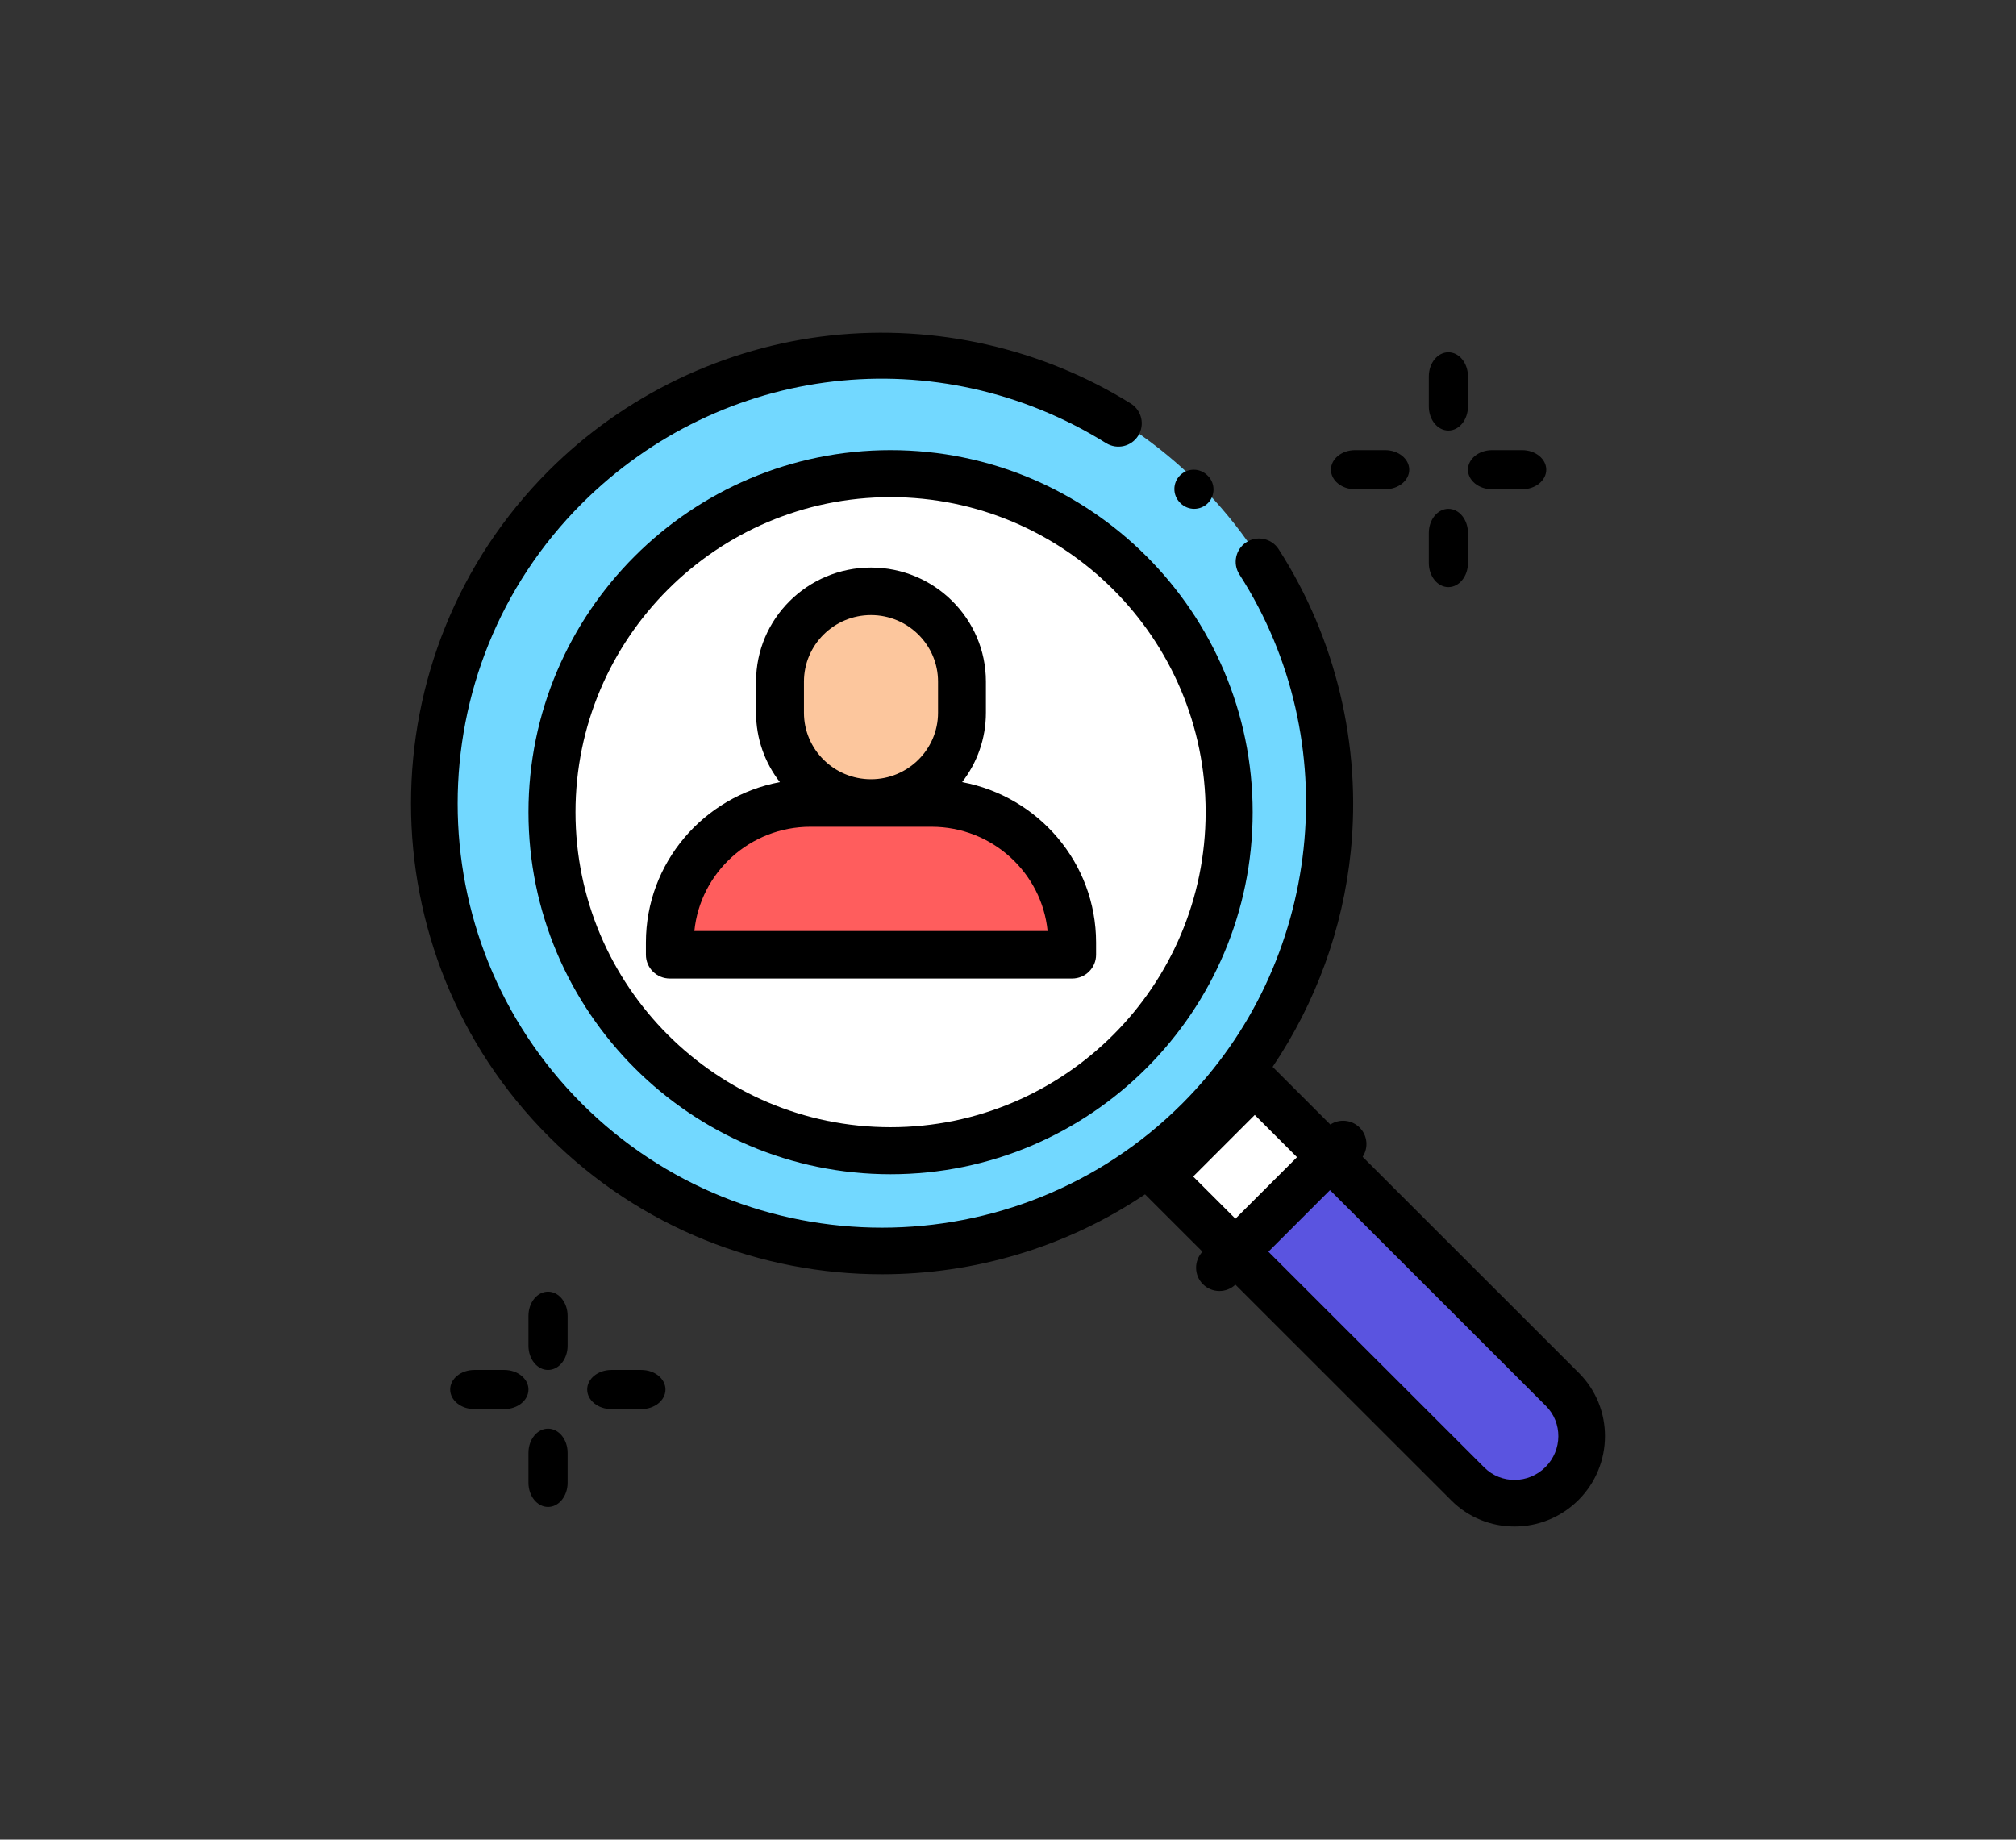 <?xml version="1.0" encoding="UTF-8"?>
<svg width="103px" height="94px" viewBox="0 0 103 94" version="1.1" xmlns="http://www.w3.org/2000/svg" xmlns:xlink="http://www.w3.org/1999/xlink">
    <rect x="0" y="0" width="103" height="94" fill="#333333" stroke="none"/>
    <!-- Generator: Sketch 52.2 (67145) - http://www.bohemiancoding.com/sketch -->
    <title>lost abd found</title>
    <desc>Created with Sketch.</desc>
    <g id="lost-abd-found" stroke="none" stroke-width="1" fill="none" fill-rule="evenodd">
        <g id="find-my-friend-copy" transform="translate(21, 17)">
            <path d="M42.938,38 L58.998,54.061 C60.343,55.406 60.332,57.617 58.975,58.975 C57.617,60.332 55.406,60.343 54.061,58.998 L38,42.938 L42.938,38 Z" id="Path" fill="#5A54E0"></path>
            <polygon id="Rectangle" fill="#FFFFFF" transform="translate(42.607, 42.622) rotate(-45) translate(-42.607, -42.622) " points="39.192 39.906 46.022 39.906 46.022 45.339 39.192 45.339"></polygon>
            <path d="M47,24 C47,11.297 36.703,1 24,1 C11.297,1 1,11.297 1,24 C1,36.703 11.297,47 24,47 C36.703,47 47,36.703 47,24 Z" id="Path" fill="#72D8FF"></path>
            <circle id="Oval" fill="#FFFFFF" cx="24" cy="24" r="17"></circle>
            <path d="M27.012,23 L20.988,23 C17.129,23 14,26.292 14,30.353 L14,31 L34,31 L34,30.353 C34,26.292 30.871,23 27.012,23 Z" id="Path" fill="#FF5D5D"></path>
            <path d="M23.5,13 C21.015,13 19,14.909 19,17.265 L19,18.735 C19,21.091 21.015,23 23.5,23 C25.985,23 28,21.091 28,18.735 L28,17.265 C28,14.909 25.985,13 23.5,13 Z" id="Path" fill="#FCC69D"></path>
            <path d="M59.669,53.155 L48.619,42.11 C48.923,41.648 48.872,41.021 48.465,40.615 C48.058,40.208 47.431,40.157 46.969,40.461 L44.02,37.514 C46.224,34.243 47.611,30.456 48.013,26.505 C48.562,21.095 47.253,15.611 44.327,11.062 C43.971,10.509 43.234,10.349 42.68,10.705 C42.127,11.06 41.966,11.798 42.322,12.351 C47.795,20.857 46.566,32.229 39.4,39.391 C30.943,47.844 17.182,47.844 8.725,39.391 C0.268,30.938 0.268,17.184 8.725,8.731 C15.899,1.561 26.914,0.291 35.512,5.642 C36.071,5.989 36.806,5.818 37.154,5.26 C37.502,4.702 37.331,3.967 36.772,3.619 C32.235,0.795 26.793,-0.44 21.449,0.14 C16.024,0.729 10.906,3.182 7.04,7.046 C-2.347,16.428 -2.347,31.694 7.04,41.076 C11.733,45.767 17.898,48.112 24.063,48.112 C28.759,48.112 33.455,46.749 37.501,44.027 L40.435,46.959 C39.994,47.426 40.001,48.161 40.458,48.618 C40.691,48.851 40.996,48.967 41.301,48.967 C41.595,48.967 41.888,48.858 42.118,48.641 L53.151,59.669 C54.039,60.557 55.206,61 56.377,61 C57.558,61 58.743,60.548 59.646,59.646 C61.442,57.85 61.453,54.938 59.669,53.155 Z M43.107,39.97 L45.266,42.128 L42.119,45.273 L39.96,43.116 L43.107,39.97 Z M57.96,57.962 C57.092,58.829 55.691,58.839 54.836,57.985 L43.804,46.958 L46.951,43.812 L57.983,54.839 C58.838,55.694 58.828,57.094 57.96,57.962 Z" id="Shape" fill="#000000" fill-rule="nonzero"></path>
            <path d="M39.313,8.711 C39.506,8.904 39.759,9 40.012,9 C40.265,9 40.518,8.904 40.711,8.711 C41.096,8.325 41.096,7.699 40.711,7.313 L40.689,7.292 C40.304,6.904 39.679,6.903 39.292,7.287 C38.904,7.672 38.903,8.298 39.287,8.685 L39.313,8.711 Z" id="Path" fill="#000000"></path>
            <path d="M24.5,6 C14.299,6 6,14.299 6,24.5 C6,34.701 14.299,43 24.5,43 C34.701,43 43,34.701 43,24.5 C43,14.299 34.701,6 24.5,6 Z M24.5,40.597 C15.624,40.597 8.403,33.376 8.403,24.5 C8.403,15.624 15.624,8.403 24.5,8.403 C33.376,8.403 40.597,15.624 40.597,24.5 C40.597,33.376 33.376,40.597 24.5,40.597 Z" id="Shape" fill="#000000" fill-rule="nonzero"></path>
            <path d="M28.156,22.964 C28.918,21.981 29.372,20.751 29.372,19.418 L29.372,17.828 C29.372,14.614 26.738,12 23.5,12 C20.262,12 17.628,14.614 17.628,17.828 L17.628,19.418 C17.628,20.751 18.082,21.981 18.845,22.964 C14.953,23.692 12,27.088 12,31.159 L12,31.786 C12,32.456 12.548,33 13.223,33 L33.777,33 C34.452,33 35,32.456 35,31.786 L35,31.159 C35,27.089 32.047,23.692 28.156,22.964 Z M20.075,17.828 C20.075,15.953 21.611,14.428 23.5,14.428 C25.389,14.428 26.926,15.953 26.926,17.828 L26.926,19.418 C26.926,21.292 25.389,22.817 23.5,22.817 C21.611,22.817 20.075,21.292 20.075,19.418 L20.075,17.828 Z M14.476,30.572 C14.774,27.586 17.319,25.246 20.405,25.246 L26.595,25.246 C29.681,25.246 32.227,27.586 32.524,30.572 L14.476,30.572 Z" id="Shape" fill="#000000" fill-rule="nonzero"></path>
            <path d="M53,5 C53.552,5 54,4.448 54,3.767 L54,2.233 C54,1.552 53.552,1 53,1 C52.448,1 52,1.552 52,2.233 L52,3.767 C52,4.448 52.448,5 53,5 Z" id="Path" fill="#000000"></path>
            <path d="M53,13 C53.552,13 54,12.448 54,11.767 L54,10.233 C54,9.552 53.552,9 53,9 C52.448,9 52,9.552 52,10.233 L52,11.767 C52,12.448 52.448,13 53,13 Z" id="Path" fill="#000000"></path>
            <path d="M55.233,8 L56.767,8 C57.448,8 58,7.552 58,7 C58,6.448 57.448,6 56.767,6 L55.233,6 C54.552,6 54,6.448 54,7 C54,7.552 54.552,8 55.233,8 Z" id="Path" fill="#000000"></path>
            <path d="M48.233,8 L49.767,8 C50.448,8 51,7.552 51,7 C51,6.448 50.448,6 49.767,6 L48.233,6 C47.552,6 47,6.448 47,7 C47,7.552 47.552,8 48.233,8 Z" id="Path" fill="#000000"></path>
            <path d="M7,49 C6.448,49 6,49.552 6,50.233 L6,51.767 C6,52.448 6.448,53 7,53 C7.552,53 8,52.448 8,51.767 L8,50.233 C8,49.552 7.552,49 7,49 Z" id="Path" fill="#000000"></path>
            <path d="M7,56 C6.448,56 6,56.552 6,57.233 L6,58.767 C6,59.448 6.448,60 7,60 C7.552,60 8,59.448 8,58.767 L8,57.233 C8,56.552 7.552,56 7,56 Z" id="Path" fill="#000000"></path>
            <path d="M11.767,53 L10.233,53 C9.552,53 9,53.448 9,54 C9,54.552 9.552,55 10.233,55 L11.767,55 C12.448,55 13,54.552 13,54 C13,53.448 12.448,53 11.767,53 Z" id="Path" fill="#000000"></path>
            <path d="M4.767,53 L3.233,53 C2.552,53 2,53.448 2,54 C2,54.552 2.552,55 3.233,55 L4.767,55 C5.448,55 6,54.552 6,54 C6,53.448 5.448,53 4.767,53 Z" id="Path" fill="#000000"></path>
        </g>
    </g>
</svg>